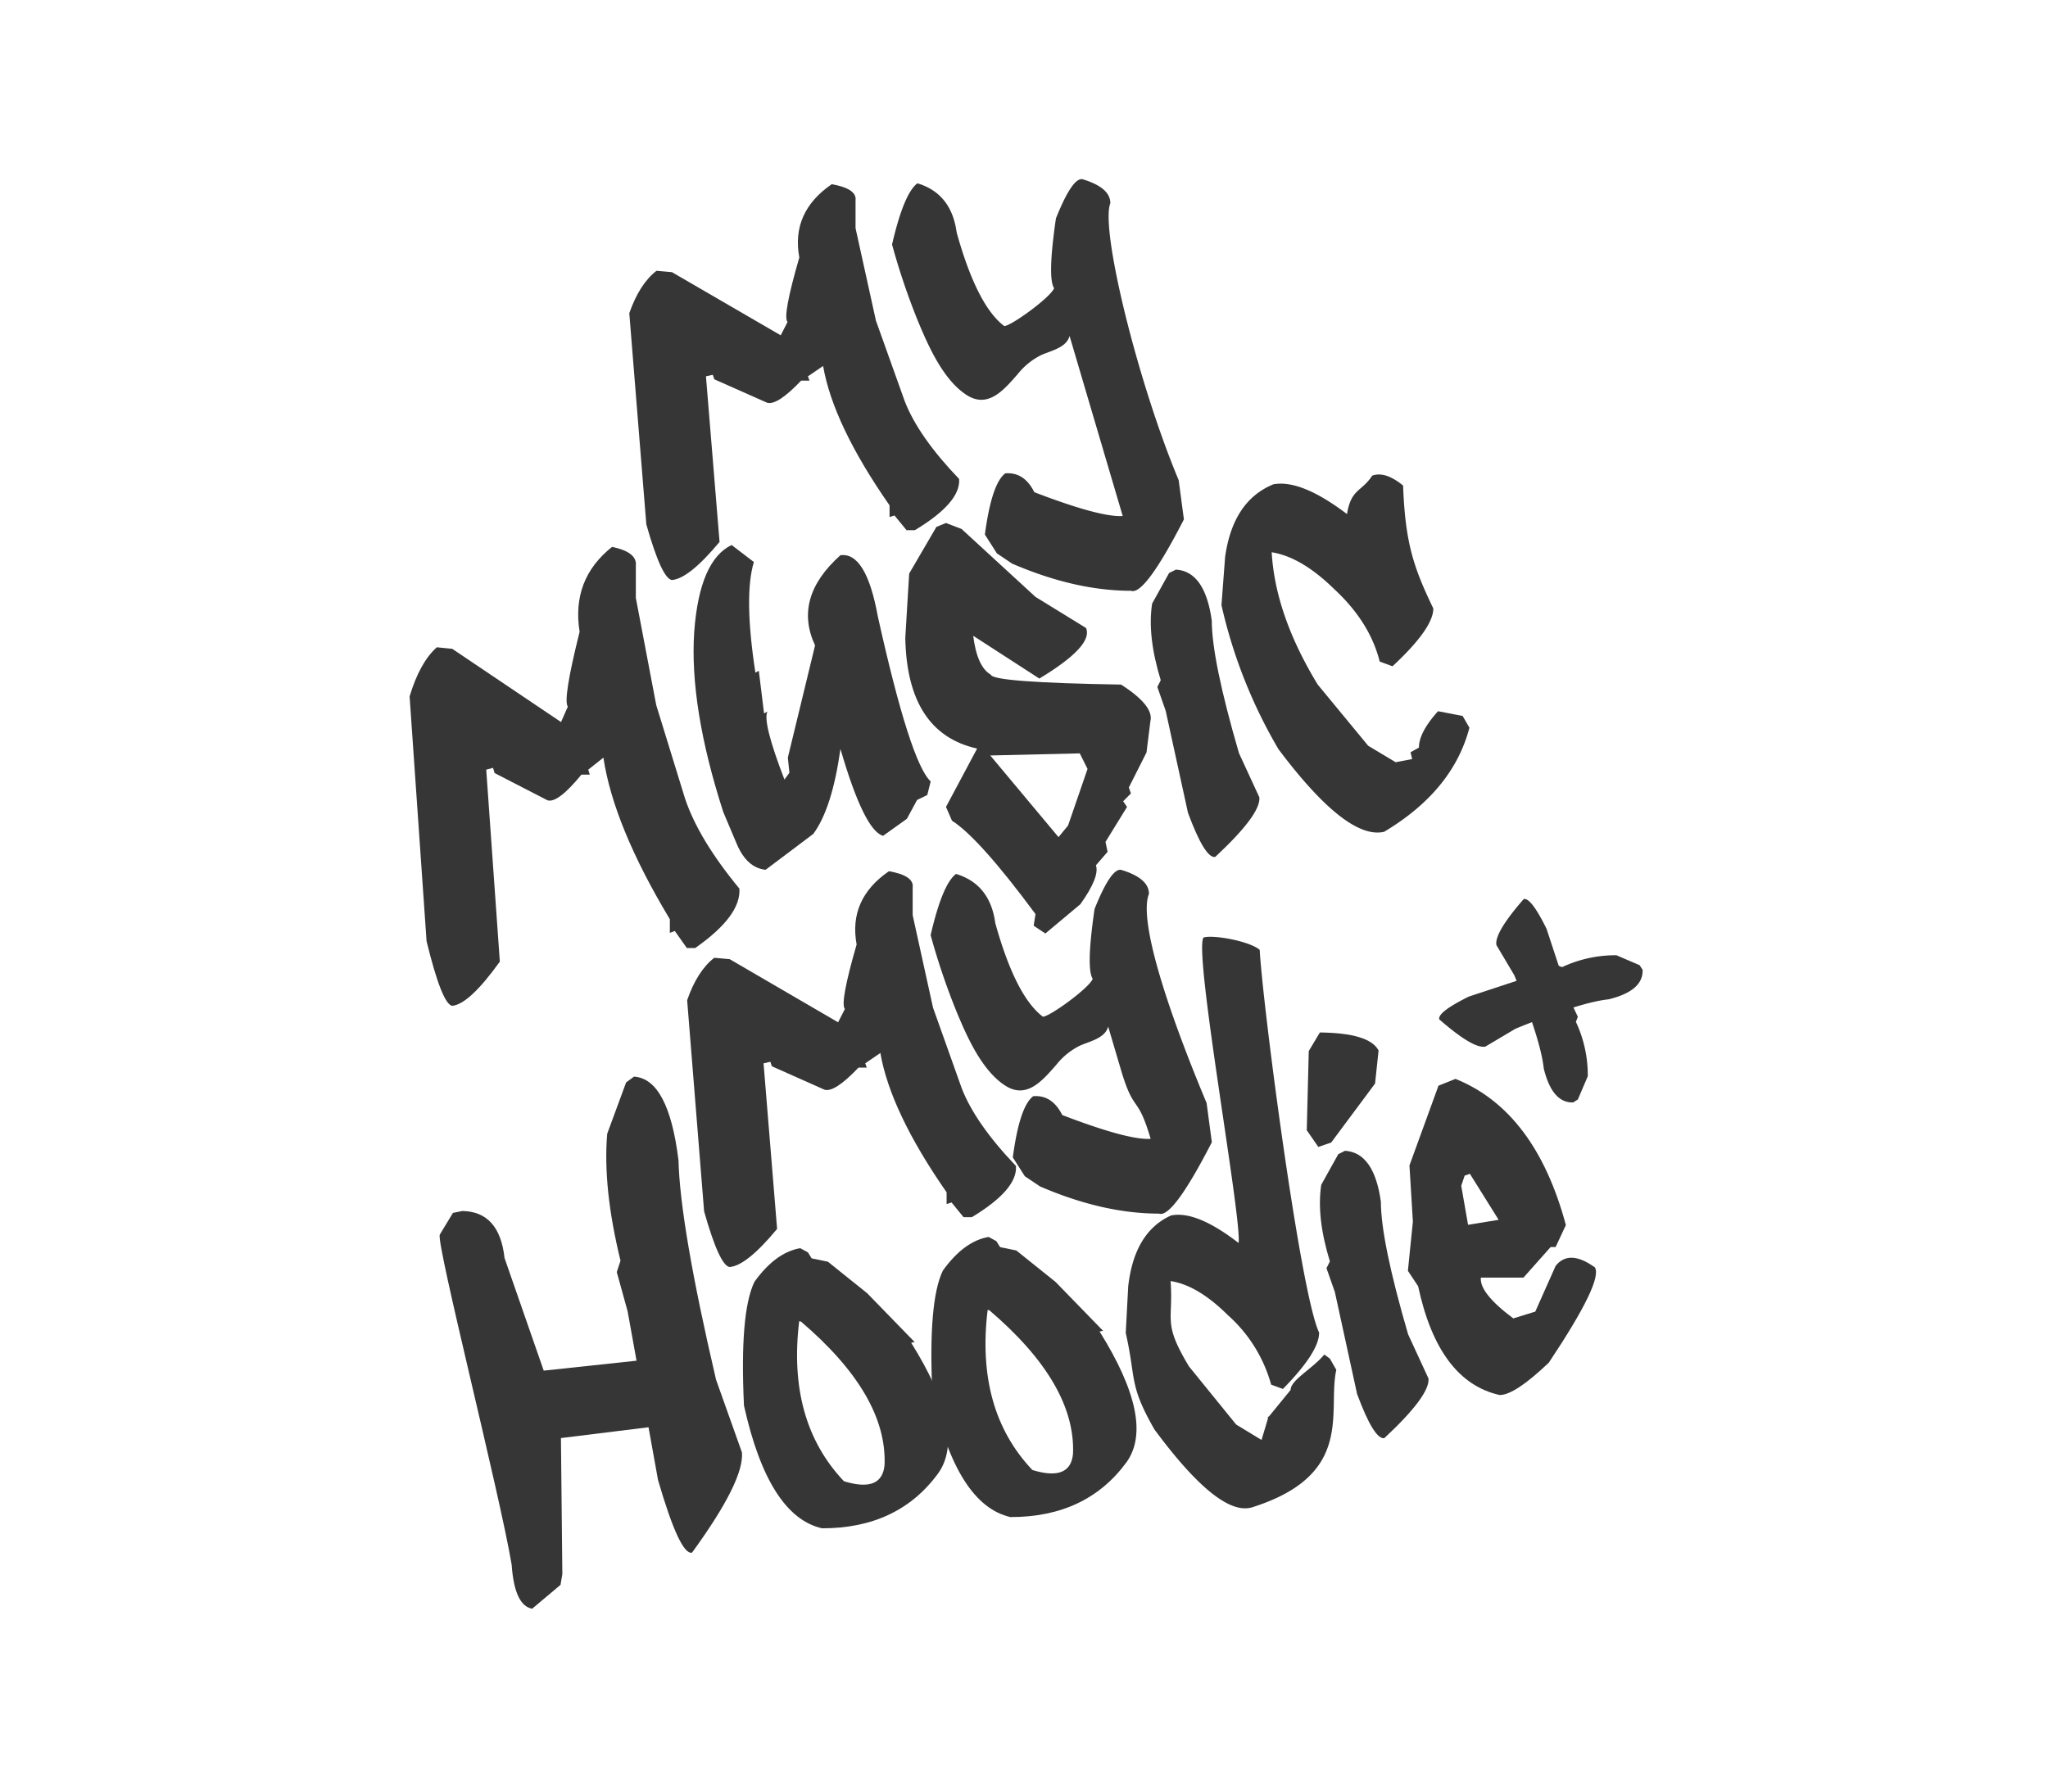 <svg xmlns="http://www.w3.org/2000/svg" width="400" height="350" viewBox="0 0 400 350">
  <g id="logo_9" transform="translate(-698 -1184)">
    <rect id="長方形_21" data-name="長方形 21" width="400" height="350" transform="translate(698 1184)" fill="none"/>
    <g id="グループ_163" data-name="グループ 163" transform="translate(764.07 1209.227)">
      <path id="パス_640" data-name="パス 640" d="M111.117,55.944q.168,4.1-6.63,5.765-5.5.572-18.187,5.74l-5.9,3.5q-2.368.462-9-5.327-.373-1.412,5.8-4.459l13.977-4.6,3.213-1.519,1,.378A24.515,24.515,0,0,1,106.006,53.1l4.529,1.943Z" transform="translate(143.635 108.288)" fill="#363636"/>
      <path id="パス_641" data-name="パス 641" d="M89.605,89.687q-4.1.163-5.761-6.626-.572-5.5-5.74-18.194l-3.5-5.9q-.473-2.357,5.324-9,1.407-.373,4.459,5.8l4.6,13.977L90.5,72.959l-.378,1a24.476,24.476,0,0,1,2.321,10.616l-1.936,4.536Z" transform="translate(151.601 100.448)" fill="#363636"/>
      <g id="グループ_154" data-name="グループ 154" transform="translate(13.93 9.773)">
        <path id="パス_642" data-name="パス 642" d="M43.715,69.438l1.509.819.728,1.169,3.168.651,7.676,6.16,9.269,9.538-.683.129q10.926,17.5,5.306,25.482-7.87,10.8-22.724,10.774-10.438-2.389-15.233-23.973Q31.859,82,34.782,75.994,38.919,70.25,43.715,69.438Zm-.2,14.26q-2.373,19.552,8.74,31.268,7.461,2.289,7.935-3.206.53-13.6-16.336-27.992Z" transform="translate(32.577 139.405)" fill="#363636"/>
        <path id="パス_643" data-name="パス 643" d="M54.232,68.811l1.505.819.728,1.166,3.171.655,7.673,6.157,9.269,9.538-.683.129q10.926,17.5,5.306,25.485-7.87,10.795-22.724,10.774Q48.04,121.145,43.245,99.561q-.872-18.2,2.051-24.194Q49.433,69.618,54.232,68.811Zm-.2,14.26q-2.373,19.552,8.74,31.268,7.461,2.284,7.939-3.206.52-13.6-16.339-28Z" transform="translate(58.865 137.838)" fill="#363636"/>
        <path id="パス_644" data-name="パス 644" d="M78.931,59.988q15.578,6.285,21.558,28.559l-2,4.288h-.97l-5.313,5.978H83.887q-.31,3.014,6.332,7.967l4.295-1.327,3.98-8.94q2.657-3.318,7.666.308,1.633,2.657-8.992,18.593-6.637,6.332-9.6,6.336-11.95-2.657-15.933-21.25l-2-3.017.973-9.6-.669-10.984,5.67-15.58Zm1.124,20.893,1.33,7.613,5.975-.97-5.618-8.992-1.022.357Z" transform="translate(125.345 115.778)" fill="#363636"/>
        <path id="パス_645" data-name="パス 645" d="M31.5,26.972l3.014.263,21.25,12.338,1.33-2.6q-1.024-1.15,2.3-12.6-1.633-8.857,6.335-14.32,4.956.882,4.648,3.171v5.418L74.36,36.71l5.621,15.727q2.651,6.878,10.623,15.2.362,4.584-8.632,10H80.338l-2.352-2.867-.966.308V72.794Q66.031,57.022,64.041,45.565L61.08,47.588l.308.84H59.75q-4.647,4.888-6.64,4.319L42.791,48.166l-.3-.882-1.33.3,2.657,32.349q-5.975,7.177-9.3,7.445-2-.263-5.005-10.882L26.189,35.253Q28.184,29.53,31.5,26.972Z" transform="translate(16.721 -9.068)" fill="#363636"/>
        <path id="パス_646" data-name="パス 646" d="M19.243,49.911l3.014.3,21.25,14.306,1.327-3.014q-1.024-1.328,2.3-14.61Q45.5,36.628,53.469,30.3q4.951,1.019,4.648,3.679v6.283L62.1,61.2l5.618,18.236q2.657,7.975,10.627,17.624.357,5.313-8.632,11.6H68.079l-2.352-3.325-.966.361v-2.657Q53.772,84.751,51.782,71.47l-2.961,2.349.3.97H47.491q-4.647,5.67-6.64,5.009L30.532,74.483l-.308-1.022-1.327.357,2.657,37.5q-5.975,8.327-9.3,8.635-2-.31-5.009-12.618L13.93,59.516Q15.925,52.874,19.243,49.911Z" transform="translate(-13.93 41.54)" fill="#363636"/>
        <path id="パス_647" data-name="パス 647" d="M45.8,10.582q6.642,2,7.666,9.6,3.98,14.3,9.3,18.289c1.327,0,9.083-5.632,9.734-7.4q-1.334-2,.357-13.637,3.318-8.28,5.31-7.613,5.319,1.633,5.317,4.648c-2.013,5.072,5.38,35.069,13.347,54.111l1.022,7.659Q90.187,91.156,87.534,90.188q-10.931,0-23.245-5.313l-2.958-1.992L58.979,79.2q1.328-9.96,3.983-11.953,3.681-.31,5.674,3.679Q81.552,75.881,85.9,75.578q-3.964-13.425-7.925-26.854-1.229-4.164-2.457-8.331c-.588,2.331-3.745,2.919-5.551,3.752A13.474,13.474,0,0,0,65.4,47.852c-2.632,2.979-5.74,6.836-10.007,4.074-4.564-2.954-7.463-9.573-9.458-14.358a133.413,133.413,0,0,1-5.086-15.034Q43.151,12.575,45.8,10.582Z" transform="translate(53.38 -9.773)" fill="#363636"/>
        <path id="パス_648" data-name="パス 648" d="M34.716,65.314l3,.266L58.9,77.918l1.323-2.6q-1.019-1.145,2.293-12.6-1.633-8.857,6.314-14.32,4.941.882,4.634,3.171V56.99l3.973,18.061,5.6,15.73q2.651,6.878,10.6,15.2.357,4.584-8.607,10H83.4l-2.342-2.867-.966.312v-2.293Q69.138,95.364,67.153,83.907L64.2,85.934l.3.837H62.876q-4.636,4.888-6.619,4.319L45.966,86.508l-.3-.882-1.327.308,2.646,32.342q-5.954,7.188-9.265,7.449-1.99-.257-4.991-10.879L29.417,73.6Q31.407,67.871,34.716,65.314Z" transform="translate(24.792 86.797)" fill="#363636"/>
        <path id="パス_649" data-name="パス 649" d="M47.958,49.128q6.642,2,7.666,9.6,3.985,14.3,9.3,18.289c1.327,0,9.087-5.632,9.734-7.4q-1.334-2,.357-13.641,3.324-8.275,5.31-7.61Q85.64,50,85.638,53.016C83.629,58.088,88.932,74.841,96.9,93.882l1.022,7.659q-7.666,14.916-10.319,13.945-10.931,0-23.245-5.313L61.4,108.184l-2.352-3.679q1.328-9.965,3.987-11.957,3.675-.3,5.67,3.679,12.921,4.951,17.267,4.648c-2.643-8.95-3.2-4.655-5.838-13.606Q78.9,83.1,77.675,78.939c-.588,2.331-3.749,2.916-5.551,3.752A13.452,13.452,0,0,0,67.556,86.4c-2.632,2.979-5.74,6.833-10,4.071-4.568-2.951-7.466-9.57-9.461-14.355A134.125,134.125,0,0,1,43,61.081Q45.3,51.116,47.958,49.128Z" transform="translate(58.765 86.602)" fill="#363636"/>
        <path id="パス_650" data-name="パス 650" d="M37.2,30.192l4.347,3.322q-2,6.636.3,21.611l.669-.361,1.022,8.327.662-.361q-1.024,2,3.322,13.284l.97-1.33-.308-2.958,5.317-21.919q-4.347-9.3,4.953-17.62,5.009-.667,7.305,11.953Q72.1,72.692,76.082,76.375l-.665,2.657L73.425,80,71.434,83.68,66.785,87Q63.1,85.979,58.458,70.036q-1.638,11.651-5.313,16.6l-9.3,7q-3.628-.357-5.621-5.005l-2.653-6.283q-6.642-20.587-5.674-35.2Q30.929,33.206,37.2,30.192Z" transform="translate(25.692 41.28)" fill="#363636"/>
        <path id="パス_651" data-name="パス 651" d="M49.538,28.963l3.042,1.169L67.015,43.4l9.874,6.076q1.517,3.455-9.115,9.878L54.855,51q.761,6.085,3.451,7.6.352,1.517,25.422,1.929,6.495,4.153,5.73,7.186L88.7,73.794,85.251,80.63l.406,1.169-1.516,1.523.756,1.11L80.69,91.268,81.1,93.2l-2.275,2.632q.761,2.279-3.038,7.6l-6.84,5.726-2.282-1.519.354-2.279Q56.026,90.508,50.707,87.12l-1.169-2.688,6.08-11.4q-13.677-3.04-14.029-21.625l.76-12.566,5.32-9.115Zm8.649,45.416L71.516,90.333l1.869-2.279,3.8-11.043-1.516-3.042Z" transform="translate(55.225 38.207)" fill="#363636"/>
        <path id="パス_652" data-name="パス 652" d="M60.2,31.564q5.67.357,7,9.962,0,7.666,5.313,25.9l3.983,8.635q.31,3.324-8.632,11.645-2,.31-5.313-8.632L58.2,59.15,56.57,54.5l.662-1.327q-2.657-8.637-1.684-14.967l3.318-5.978Z" transform="translate(89.475 44.71)" fill="#363636"/>
        <path id="パス_653" data-name="パス 653" d="M69.632,64q5.67.357,7,9.962,0,7.66,5.317,25.895l3.983,8.635q.3,3.324-8.632,11.649-2,.31-5.317-8.635l-4.34-19.92-1.635-4.648.665-1.327q-2.657-8.637-1.687-14.971l3.322-5.975Z" transform="translate(113.072 125.814)" fill="#363636"/>
        <path id="パス_654" data-name="パス 654" d="M69.392,28.166q5.413-.971,14.358,5.824c.816-4.97,2.786-4.274,4.932-7.512q2.552-.914,6.027,1.943c.41,11.2,2.051,16.007,5.9,24.008q0,3.885-7.97,11.292l-2.5-.921q-1.943-7.765-8.989-14.253-6.337-6.18-12.107-7.1.709,12.26,8.989,25.849l9.857,11.953,5.369,3.217,3.217-.613-.308-1.33,1.635-.921q0-2.956,3.731-7.1l4.8.921,1.33,2.3Q104.439,88.034,91,96.057q-7.256,1.685-20.638-16.143A98.071,98.071,0,0,1,59.231,51.768l.714-9.4Q61.478,31.388,69.392,28.166Z" transform="translate(99.335 31.44)" fill="#363636"/>
        <path id="パス_655" data-name="パス 655" d="M62.726,106.507q4.92-1.029,13.206,5.369c.651-4.809-8.768-56.5-6.871-59.655,1.544-.62,8.845.588,10.991,2.384.585,10.8,7.942,67.107,11.6,74.759q.074,3.744-7.064,11.029l-2.3-.844a28.223,28.223,0,0,0-8.464-13.588q-5.9-5.849-11.176-6.64c.581,7.879-1.607,8.026,3.591,16.668l9.216,11.355,4.956,3.01,1.414-4.736-.361.637,4.631-5.674c-.038-1.9,4.361-4.207,6.577-6.913l1.089.8,1.257,2.195c-1.81,7.953,3.763,20.452-16.406,26.84-4.337,1.369-10.77-3.906-19.129-15.212-5.047-8.842-3.525-9.717-5.593-18.842l.48-9.08Q55.562,109.75,62.726,106.507Z" transform="translate(85.983 95.949)" fill="#363636"/>
        <path id="パス_656" data-name="パス 656" d="M66.553,57.4q9.671.1,11.463,3.518l-.683,6.454L68.762,78.9l-2.513.861L63.991,76.5l.392-15.468Z" transform="translate(111.236 109.3)" fill="#363636"/>
        <path id="パス_657" data-name="パス 657" d="M69.59,119.051Q62.565,88.919,62.26,76.2,60.3,60.293,53.572,59.862L52.029,61,48.336,71.024q-.893,10.543,2.6,24.8l-.728,2.223,2.118,7.669,1.74,9.643L35.938,117.3l-7.655-22q-.987-9.046-8.219-9.188l-1.859.371-2.573,4.256c-.693,1.876,11.666,50.327,14.043,64.471q.551,7.986,4,8.6l5.541-4.659.357-2.1L39.3,130.473l17.106-2.111,1.859,10.315q4.295,14.748,6.637,14.18,10.249-14.082,9.748-19.587Z" transform="translate(-9.742 115.463)" fill="#363636"/>
      </g>
    </g>
  </g>
</svg>
